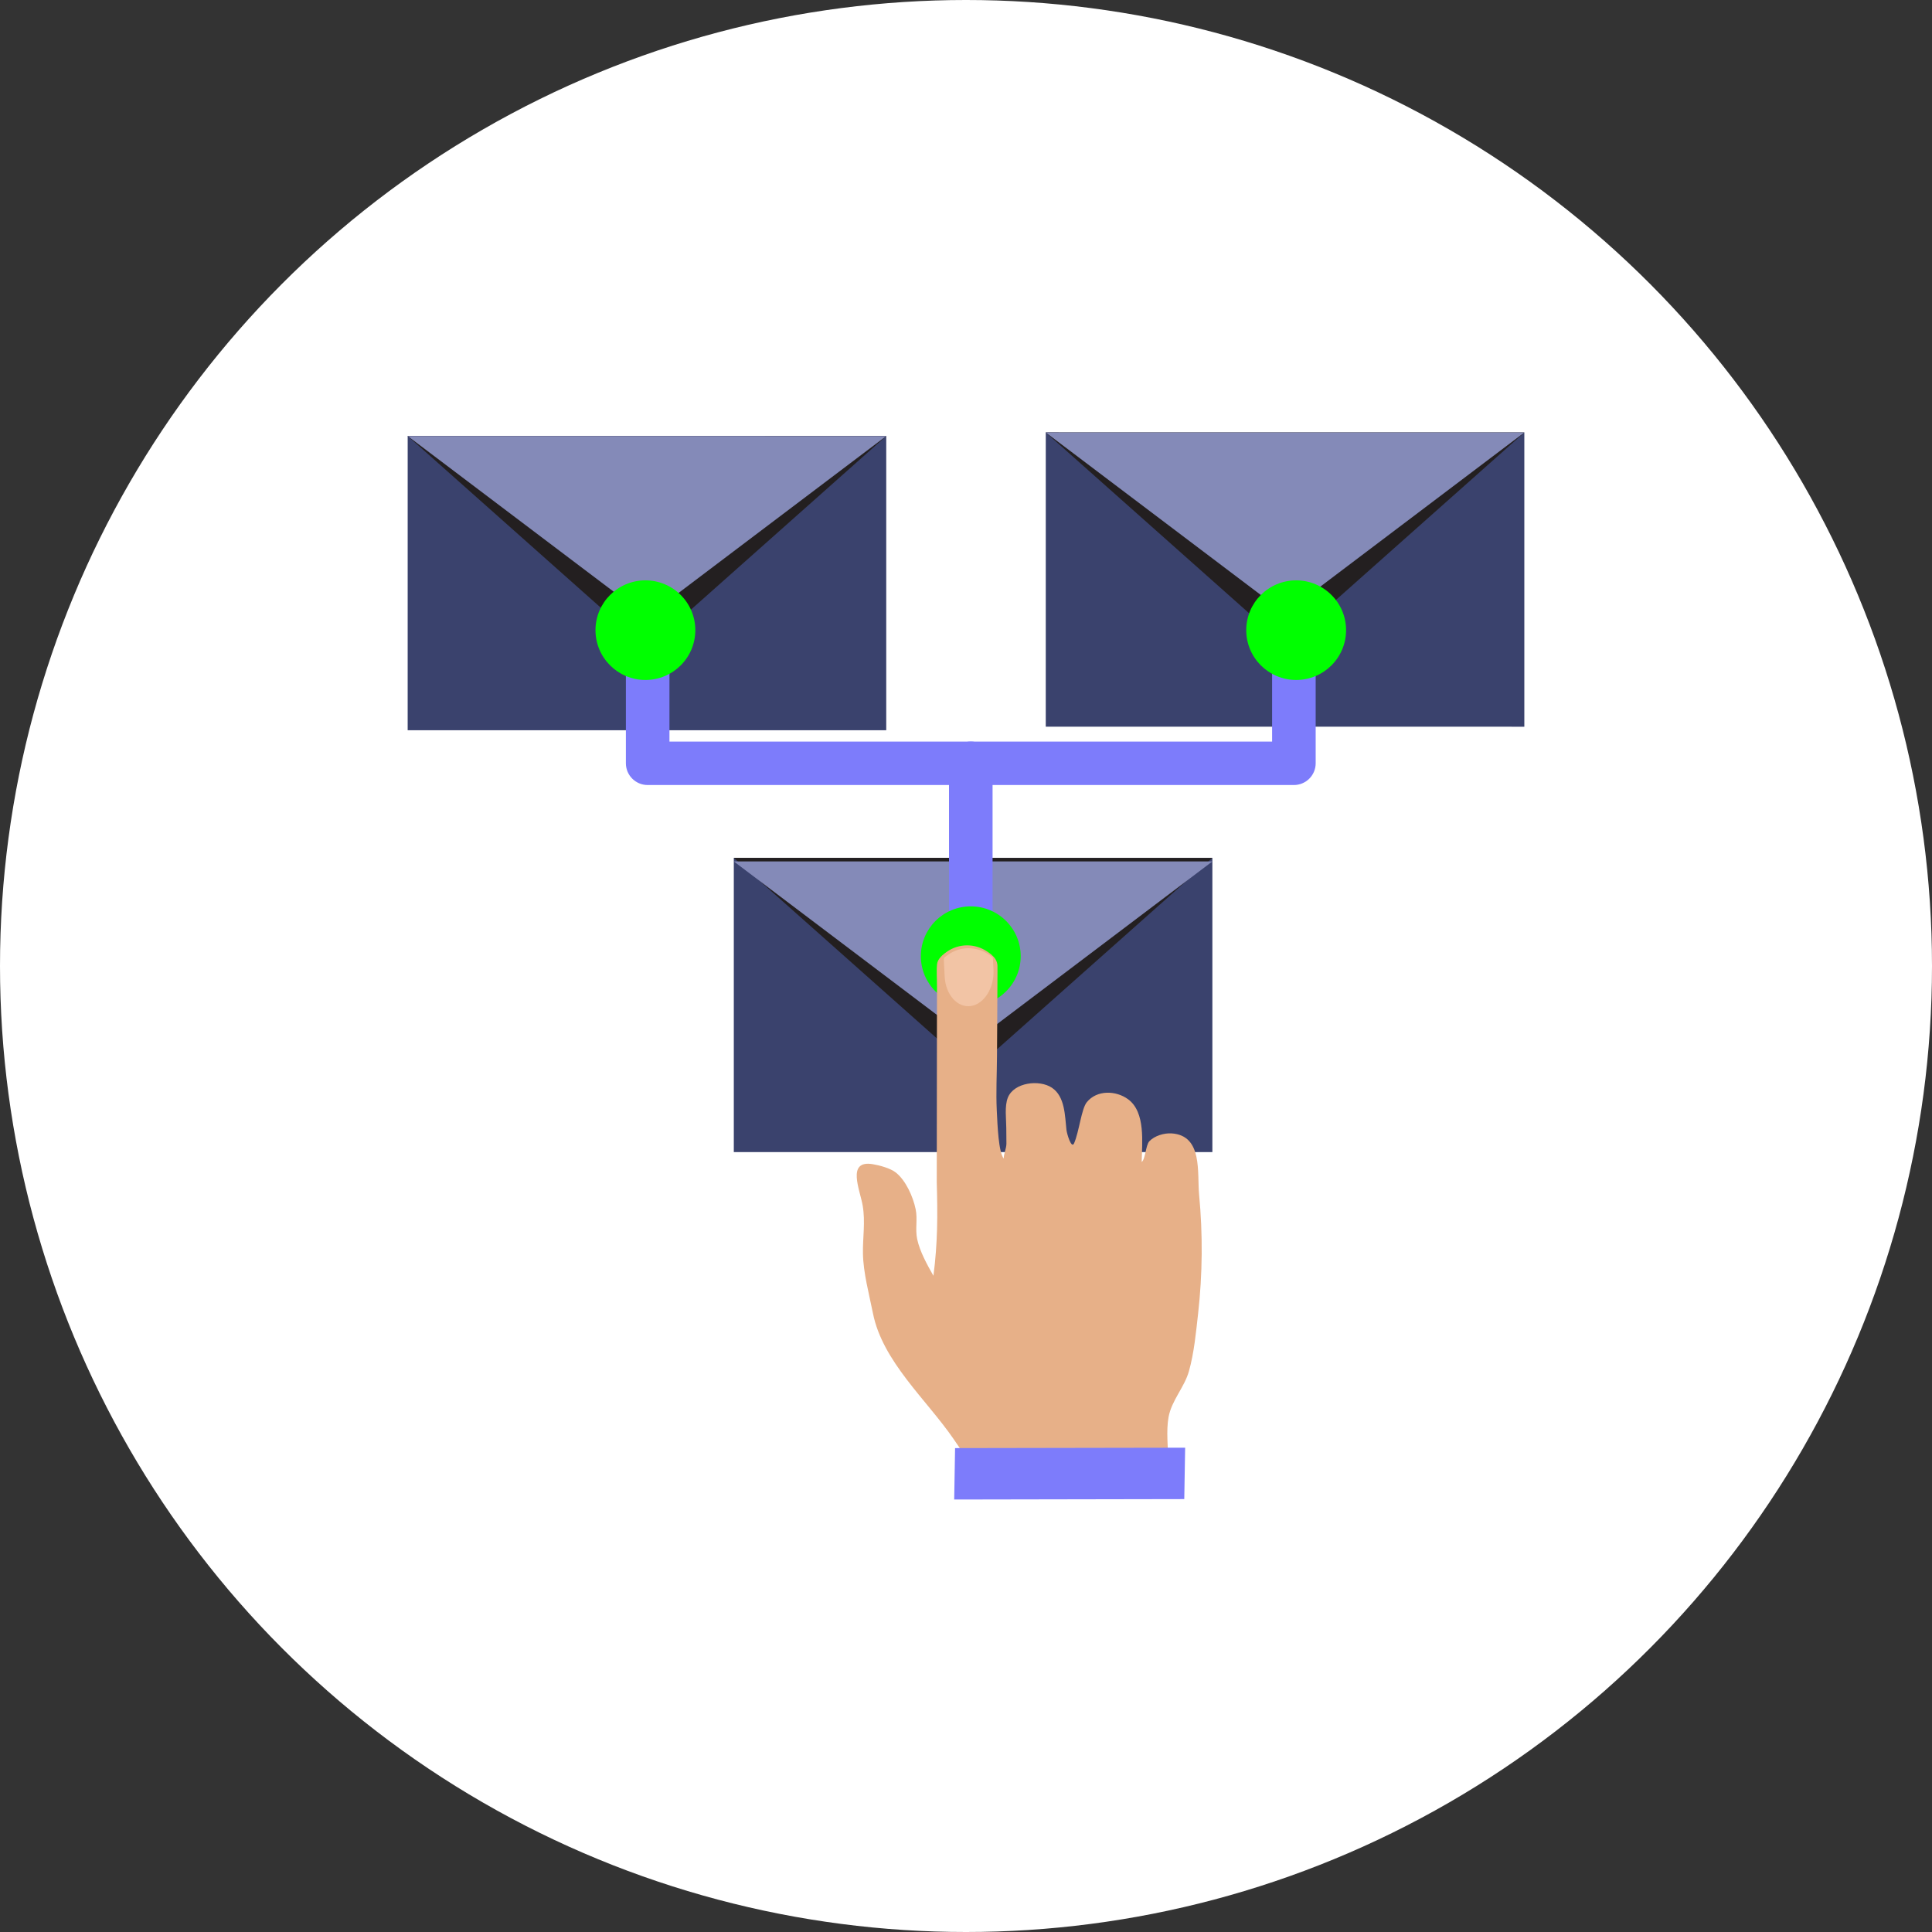 <?xml version="1.0" encoding="UTF-8"?>
<svg width="545px" height="545px" viewBox="0 0 545 545" version="1.1" xmlns="http://www.w3.org/2000/svg" xmlns:xlink="http://www.w3.org/1999/xlink">
    <rect x="0" y="0" width="545" height="545" fill="#333333" stroke="none"/>
    <!-- Generator: Sketch 57.1 (83088) - https://sketch.com -->
    <title>crm</title>
    <desc>Created with Sketch.</desc>
    <g id="UI" stroke="none" stroke-width="1" fill="none" fill-rule="evenodd">
        <g id="images" transform="translate(-1730, -116)">
            <g id="crm" transform="translate(1730, 116)">
                <circle id="Oval" fill="#FFFFFF" cx="272.5" cy="272.5" r="272.5"></circle>
                <g id="Group-27" transform="translate(115, 122)">
                    <polygon id="Fill-1" fill="#3A426D" points="0 84 135 84 135 1.004 0.004 1"></polygon>
                    <polygon id="Fill-2" fill="#231F20" points="67.498 61 135 1.004 0 1"></polygon>
                    <polygon id="Fill-3" fill="#848AB8" points="67.498 52 135 1.004 0 1"></polygon>
                    <polygon id="Fill-4" fill="#3A426D" points="180.004 0 180 82.996 315 83 315 0.004"></polygon>
                    <polygon id="Fill-5" fill="#231F20" points="247.498 60 315 0.004 180 0"></polygon>
                    <polygon id="Fill-6" fill="#848AB8" points="247.498 51 315 0.004 180 0"></polygon>
                    <polygon id="Fill-7" fill="#3A426D" points="227 203 92 202.996 92 120 227 120.004"></polygon>
                    <polygon id="Fill-8" fill="#231F20" points="159.498 180 92 120 227 120.004"></polygon>
                    <polygon id="Fill-9" fill="#848AB8" points="159.498 172 92 121 227 121.004"></polygon>
                    <g id="Group-26" transform="translate(52, 41)">
                        <path d="M197.995,58.449 L15.699,58.449 C12.311,58.449 9.558,55.702 9.558,52.317 L9.558,17.573 C9.558,14.184 12.311,11.441 15.699,11.441 C19.096,11.441 21.849,14.184 21.849,17.573 L21.849,46.186 L191.849,46.186 L191.849,17.573 C191.849,14.184 194.602,11.441 197.995,11.441 C201.387,11.441 204.14,14.184 204.14,17.573 L204.14,52.317 C204.14,55.702 201.387,58.449 197.995,58.449" id="Fill-10" fill="#7D7CFB"></path>
                        <path d="M106.849,109.534 C103.457,109.534 100.704,106.792 100.704,103.407 L100.704,52.317 C100.704,48.932 103.457,46.185 106.849,46.185 C110.242,46.185 112.995,48.932 112.995,52.317 L112.995,103.407 C112.995,106.792 110.242,109.534 106.849,109.534" id="Fill-12" fill="#7D7CFB"></path>
                        <path d="M29.143,14.763 C29.143,22.522 22.841,28.814 15.061,28.814 C7.285,28.814 0.983,22.522 0.983,14.763 C0.983,7.004 7.285,0.716 15.061,0.716 C22.841,0.716 29.143,7.004 29.143,14.763" id="Fill-14" fill="#00FF00"></path>
                        <path d="M212.715,14.763 C212.715,22.522 206.413,28.814 198.632,28.814 C190.856,28.814 184.554,22.522 184.554,14.763 C184.554,7.004 190.856,0.716 198.632,0.716 C206.413,0.716 212.715,7.004 212.715,14.763" id="Fill-16" fill="#00FF00"></path>
                        <path d="M120.93,106.728 C120.93,114.486 114.624,120.774 106.848,120.774 C99.072,120.774 92.766,114.486 92.766,106.728 C92.766,98.965 99.072,92.677 106.848,92.677 C114.624,92.677 120.93,98.965 120.93,106.728" id="Fill-18" fill="#00FF00"></path>
                        <path d="M162.27,255.279 C161.855,255.537 160.41,255.279 159.945,255.275 L155.447,255.266 C150.885,255.262 151.512,256.99 146.968,256.978 C137.536,256.952 128.154,255.44 118.744,255.655 C110.18,255.845 106.665,249.722 101.997,242.931 C94.357,231.809 81.956,221.067 79.254,207.481 C78.182,202.114 76.526,196.063 76.429,190.62 C76.353,186.052 77.145,181.75 76.357,177.097 C75.616,172.702 71.706,164.175 79.169,165.4 C81.062,165.713 84.162,166.537 85.7,167.758 C88.542,170.006 90.566,174.587 91.295,178.099 C91.888,180.939 91.125,183.74 91.727,186.542 C92.481,190.079 94.547,193.764 96.314,196.891 C97.508,187.628 97.525,179.836 97.25,170.522 C97.258,162.949 97.266,155.377 97.275,147.804 C97.292,137.024 97.305,126.235 97.317,115.451 L97.317,115.253 C97.33,113.207 97.135,111.027 97.334,108.994 C97.415,108.217 97.821,107.532 98.372,106.94 C98.516,106.784 98.66,106.624 98.825,106.484 C98.842,106.463 98.876,106.446 98.893,106.421 C99.257,106.112 99.647,105.795 100.024,105.537 C103.454,103.078 108.045,103.061 111.539,105.457 C111.929,105.711 112.302,105.99 112.645,106.281 C112.666,106.298 112.687,106.319 112.708,106.336 C113.145,106.716 113.526,107.122 113.814,107.587 C114.144,108.124 114.356,108.732 114.377,109.425 C114.407,110.592 114.369,111.72 114.373,112.89 C114.356,120.273 114.28,127.66 114.242,135.042 C114.212,140.075 113.937,145.188 114.182,150.217 C114.398,154.73 114.678,161.965 116.152,163.837 C116.071,162.679 116.91,160.967 116.901,159.586 C116.889,158.132 116.867,156.67 116.863,155.208 C116.859,152.638 116.338,149.089 117.299,146.638 C119.036,142.315 126.206,141.465 129.747,143.849 C133.461,146.346 133.389,151.81 133.838,155.723 C133.97,156.877 135.253,161.234 135.998,159.497 C137.43,156.171 138.057,149.79 139.573,147.927 C142.423,144.411 147.794,144.584 151.224,147.09 C156.222,150.745 155.142,159.438 155.061,164.792 C156.12,163.972 156.201,160.029 157.204,158.956 C158.674,157.388 161.389,156.585 163.494,156.72 C172.367,157.299 170.664,167.809 171.257,174.004 C172.32,185.147 172.227,196.405 170.978,207.536 C170.376,212.869 169.847,218.637 168.39,223.805 C167.106,228.365 163.498,232.033 162.638,236.757 C161.931,240.666 162.528,245.2 162.511,249.164 C162.507,251.239 162.494,252.946 162.494,253.66 C162.494,254.286 162.685,255.017 162.27,255.279" id="Fill-20" fill="#E7B088"></path>
                        <path d="M106.876,120.792 C103.085,121.333 99.769,117.622 99.49,112.543 L99.269,108.3 C99.252,107.958 99.244,107.578 99.265,107.235 C99.629,106.923 100.023,106.606 100.4,106.352 C103.826,103.889 108.422,103.872 111.912,106.268 C112.306,106.521 112.678,106.796 113.017,107.092 C113.042,107.109 113.059,107.13 113.081,107.147 L113.254,110.536 C113.521,115.619 110.645,120.23 106.876,120.792" id="Fill-22" fill="#F2C4A5"></path>
                        <polygon id="Fill-24" fill="#7D7CFB" points="167.318 245.383 102.42 245.497 102.17 260 167.072 259.882"></polygon>
                    </g>
                </g>
            </g>
        </g>
    </g>
</svg>